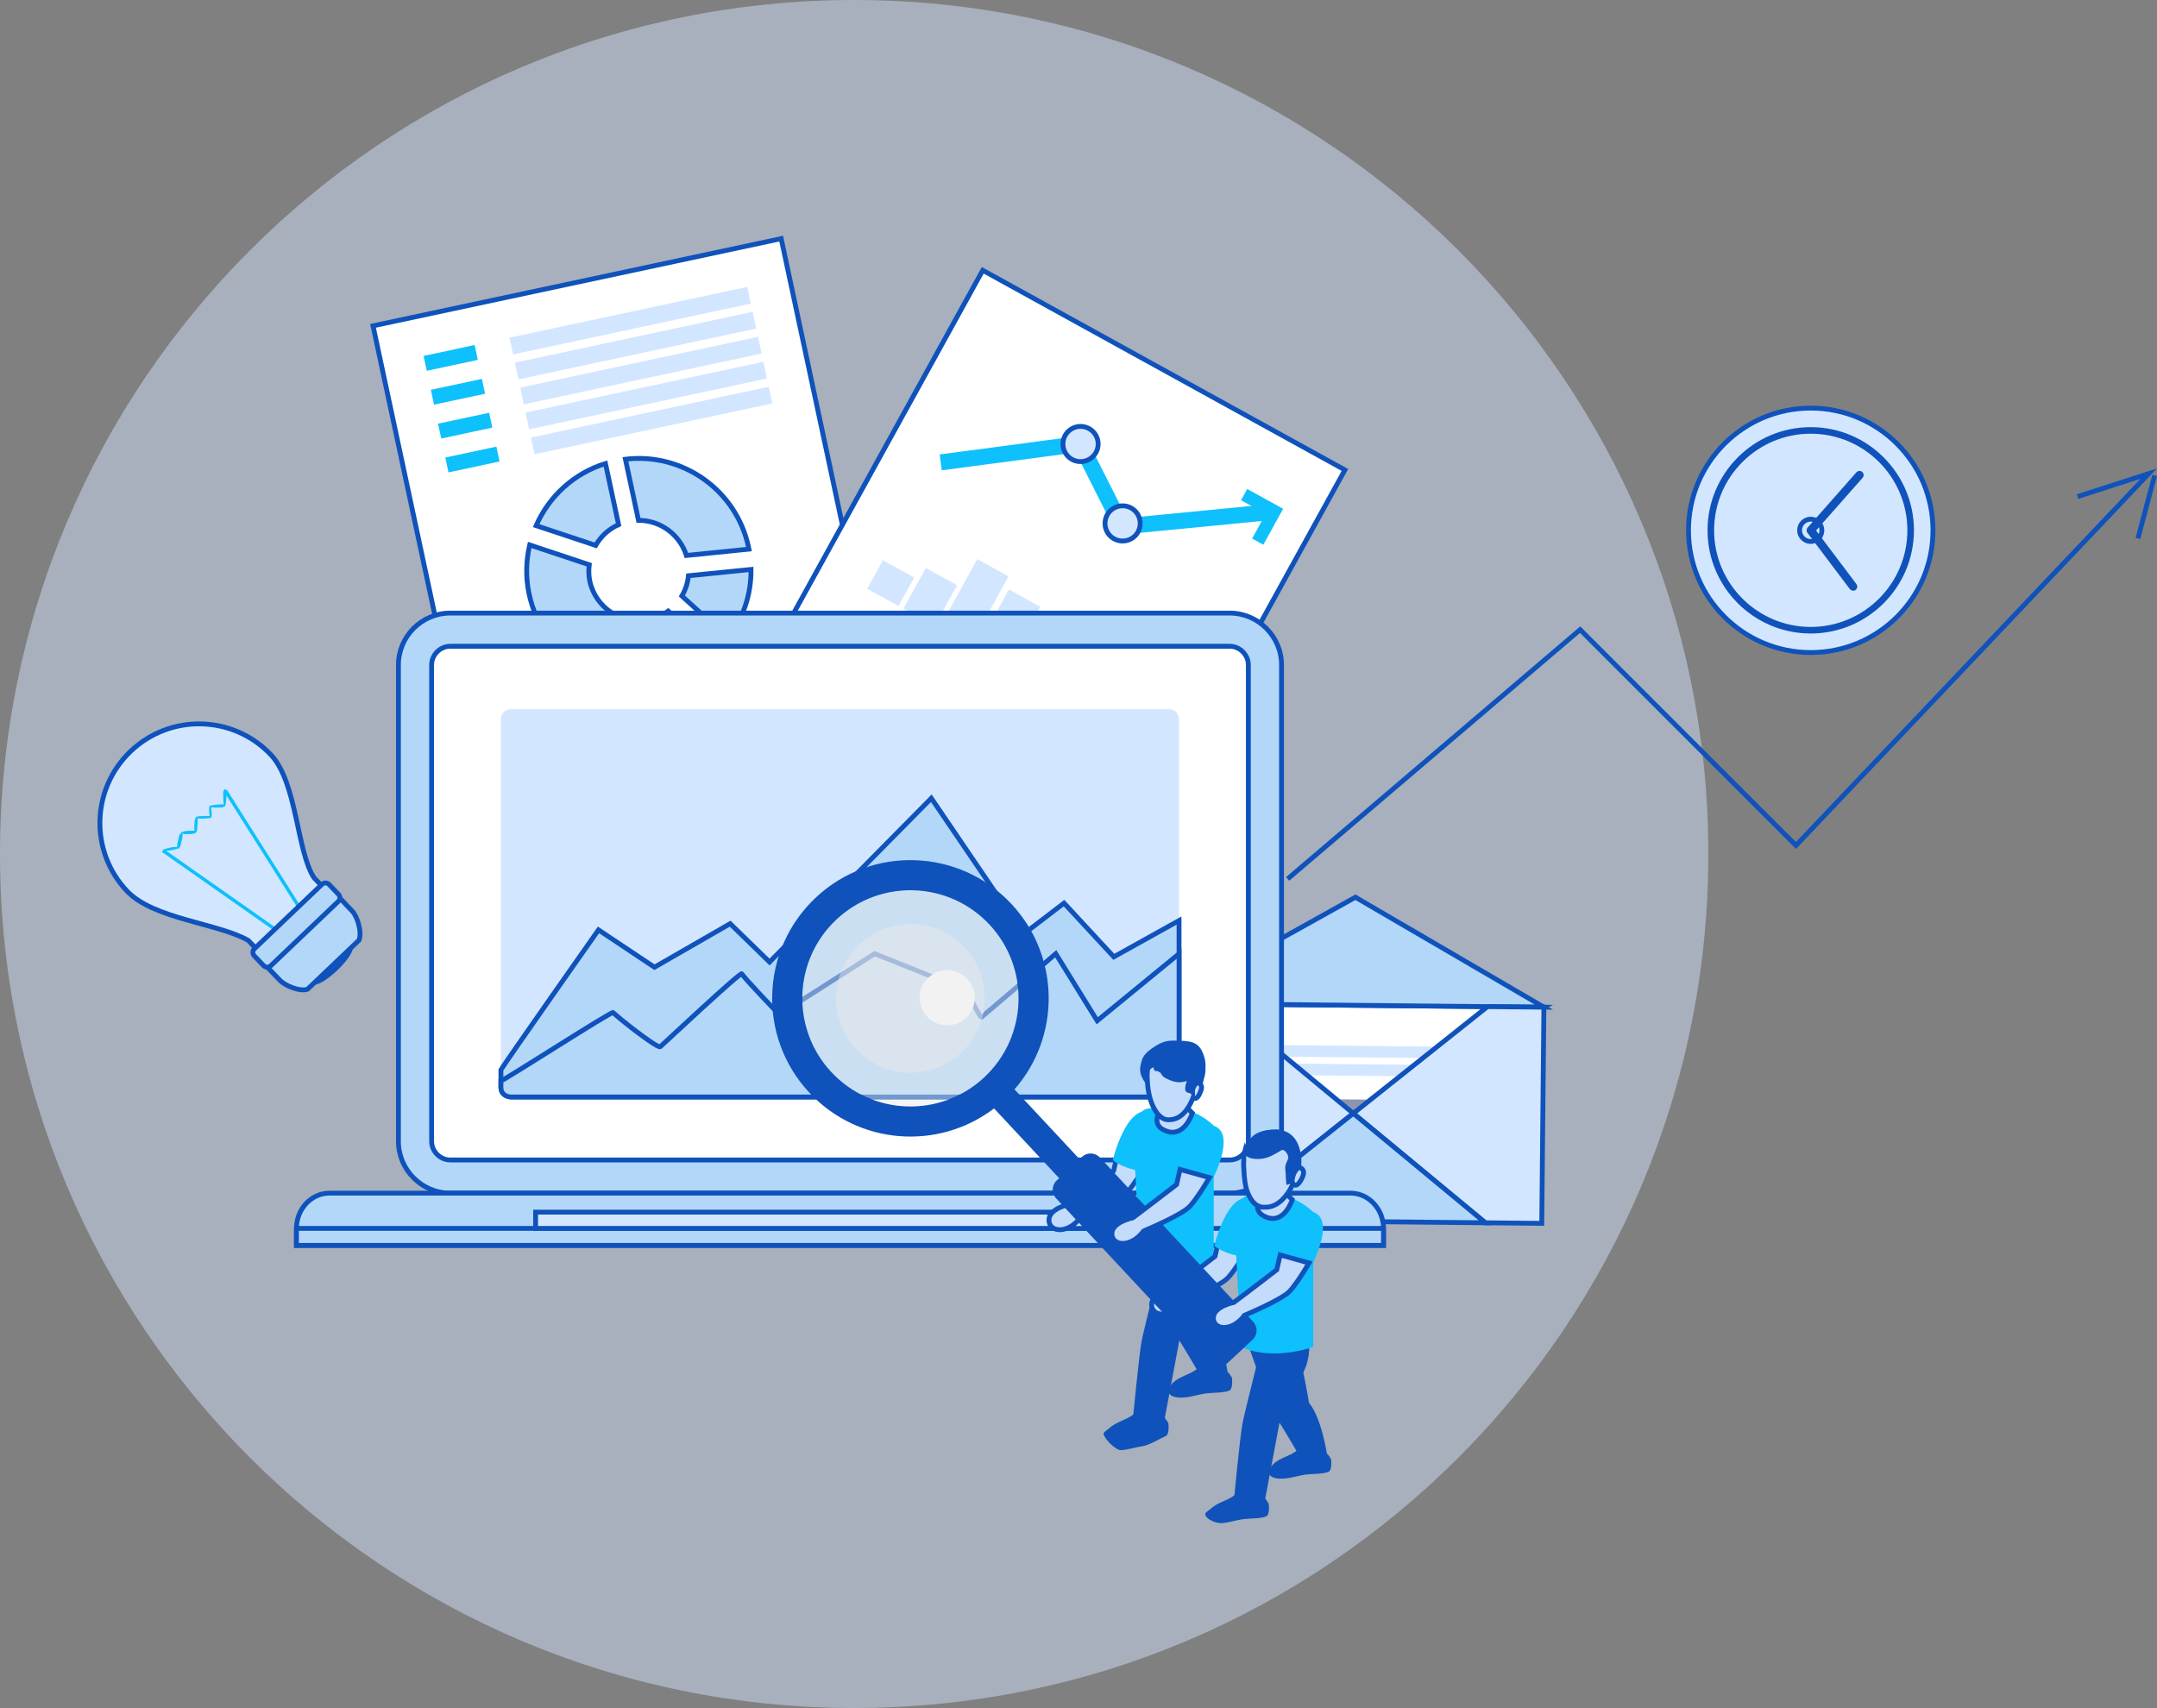 <?xml version="1.0" encoding="utf-8"?>
<!-- Generator: Adobe Illustrator 16.0.0, SVG Export Plug-In . SVG Version: 6.00 Build 0)  -->
<!DOCTYPE svg PUBLIC "-//W3C//DTD SVG 1.1//EN" "http://www.w3.org/Graphics/SVG/1.1/DTD/svg11.dtd">
<svg version="1.1" id="Слой_1" xmlns="http://www.w3.org/2000/svg" xmlns:xlink="http://www.w3.org/1999/xlink" x="0px" y="0px"
	 width="891.151px" height="705.797px" viewBox="0 0 891.151 705.797" enable-background="new 0 0 891.151 705.797"
	 xml:space="preserve">
<rect x="0" y="0" width="891.151" height="705.797" fill="#808080" stroke="none"/>
<g>
	<g>
		<g opacity="0.47">
			<g>
				<defs>
					<rect id="SVGID_1_" width="705.797" height="705.797"/>
				</defs>
				<clipPath id="SVGID_2_">
					<use xlink:href="#SVGID_1_"  overflow="visible"/>
				</clipPath>
				<path clip-path="url(#SVGID_2_)" fill="#D2E6FF" d="M705.797,352.898c0,194.9-157.998,352.898-352.898,352.898
					C157.998,705.797,0,547.799,0,352.898C0,157.999,157.998,0,352.899,0C547.799,0,705.797,157.999,705.797,352.898"/>
			</g>
		</g>
	</g>
	
		<rect x="177.734" y="113.939" transform="matrix(-0.978 0.209 -0.209 -0.978 571.339 411.383)" fill-rule="evenodd" clip-rule="evenodd" fill="#FFFFFF" width="172.42" height="243.853"/>
	
		<rect x="177.734" y="113.939" transform="matrix(-0.978 0.209 -0.209 -0.978 571.339 411.383)" fill="none" stroke="#0F52BB" stroke-width="2" stroke-miterlimit="10" width="172.42" height="243.853"/>
	<g>
		<path fill="#B2D7F9" d="M284.431,237.915c-0.306,2.995-1.226,5.826-2.731,8.353l19.15,17.423
			c6.075-8.017,9.549-17.937,9.431-28.384L284.431,237.915z"/>
		<path fill="none" stroke="#0F52BB" stroke-width="2" stroke-miterlimit="10" d="M284.431,237.915
			c-0.306,2.995-1.226,5.826-2.731,8.353l19.15,17.423c6.075-8.017,9.549-17.937,9.431-28.384L284.431,237.915z"/>
		<path fill="#B2D7F9" d="M263.795,215.034c8.972-0.05,17.032,5.8,19.789,14.5l25.809-2.619c-0.061-0.284-0.083-0.567-0.146-0.86
			c-5.062-23.631-27.319-39.146-50.864-36.288L263.795,215.034z"/>
		<path fill="none" stroke="#0F52BB" stroke-width="2" stroke-miterlimit="10" d="M263.795,215.034
			c8.972-0.05,17.032,5.8,19.789,14.5l25.809-2.619c-0.061-0.284-0.083-0.567-0.146-0.86c-5.062-23.631-27.319-39.146-50.864-36.288
			L263.795,215.034z"/>
		<path fill="#B2D7F9" d="M246.093,225.373c2.141-3.711,5.373-6.767,9.47-8.576l-5.412-25.266
			c-13.203,4.093-23.382,13.693-28.648,25.666L246.093,225.373z"/>
		<path fill="none" stroke="#0F52BB" stroke-width="2" stroke-miterlimit="10" d="M246.093,225.373
			c2.141-3.711,5.373-6.767,9.47-8.576l-5.412-25.266c-13.203,4.093-23.382,13.693-28.648,25.666L246.093,225.373z"/>
		<path fill="#B2D7F9" d="M276.064,252.514c-2.267,1.657-4.887,2.889-7.803,3.513c-11.185,2.396-22.199-4.74-24.595-15.924
			c-0.489-2.286-0.488-4.538-0.23-6.73l-24.593-8.189c-1.514,6.47-1.733,13.354-0.248,20.289
			c5.363,25.035,29.994,40.97,55.032,35.607c8.357-1.79,15.677-5.747,21.547-11.153L276.064,252.514z"/>
		<path fill="none" stroke="#0F52BB" stroke-width="2" stroke-miterlimit="10" d="M276.064,252.514
			c-2.267,1.657-4.887,2.889-7.803,3.513c-11.185,2.396-22.199-4.74-24.595-15.924c-0.489-2.286-0.488-4.538-0.23-6.73
			l-24.593-8.189c-1.514,6.47-1.733,13.354-0.248,20.289c5.363,25.035,29.994,40.97,55.032,35.607
			c8.357-1.79,15.677-5.747,21.547-11.153L276.064,252.514z"/>
		
			<rect x="175.453" y="144.648" transform="matrix(0.978 -0.209 0.209 0.978 -26.822 42.284)" fill="#0EC0FB" width="21.577" height="6.278"/>
		
			<rect x="178.45" y="158.64" transform="matrix(0.978 -0.209 0.209 0.978 -29.686 43.222)" fill="#0EC0FB" width="21.577" height="6.278"/>
		
			<rect x="181.447" y="172.632" transform="matrix(0.978 -0.209 0.209 0.978 -32.55 44.16)" fill="#0EC0FB" width="21.577" height="6.277"/>
		
			<rect x="184.444" y="186.624" transform="matrix(0.978 -0.209 0.209 0.978 -35.414 45.098)" fill="#0EC0FB" width="21.577" height="6.277"/>
		
			<rect x="210.109" y="129.107" transform="matrix(-0.978 0.209 -0.209 -0.978 542.675 207.807)" fill="#D2E6FF" width="100.45" height="7.065"/>
		
			<rect x="214.531" y="149.751" transform="matrix(-0.978 0.209 -0.209 -0.978 555.745 247.706)" fill="#D2E6FF" width="100.45" height="7.058"/>
		
			<rect x="218.953" y="170.396" transform="matrix(-0.978 0.209 -0.209 -0.978 568.814 287.607)" fill="#D2E6FF" width="100.45" height="7.054"/>
		
			<rect x="216.741" y="160.075" transform="matrix(-0.978 0.209 -0.209 -0.978 562.278 267.656)" fill="#D2E6FF" width="100.45" height="7.053"/>
		
			<rect x="212.32" y="139.433" transform="matrix(-0.978 0.209 -0.209 -0.978 549.21 227.755)" fill="#D2E6FF" width="100.45" height="7.053"/>
		
			<rect x="213.208" y="300.676" transform="matrix(0.978 -0.209 0.209 0.978 -63.271 52.335)" fill="#CCCCCC" width="4.565" height="48.514"/>
		
			<rect x="283.335" y="268.736" transform="matrix(0.209 0.978 -0.978 0.209 555.381 -12.819)" fill="#CCCCCC" width="4.565" height="136.636"/>
		
			<rect x="232.129" y="323.048" transform="matrix(0.978 -0.209 0.209 0.978 -64.636 57.304)" fill="#15B0BF" width="12.232" height="21.574"/>
		
			<rect x="228.74" y="312.622" transform="matrix(0.978 -0.209 0.209 0.978 -61.396 56.241)" fill="#A6DAE9" width="12.233" height="10.785"/>
		
			<rect x="253.455" y="309.032" transform="matrix(0.978 -0.209 0.209 0.978 -62.2 61.556)" fill="#15B0BF" width="12.234" height="30.915"/>
		
			<rect x="249.569" y="303.261" transform="matrix(0.978 -0.209 0.209 0.978 -58.489 60.342)" fill="#A6DAE9" width="12.233" height="6.183"/>
		
			<rect x="277.354" y="319.304" transform="matrix(0.978 -0.209 0.209 0.978 -62.234 66.628)" fill="#15B0BF" width="12.232" height="15.697"/>
		
			<rect x="274.529" y="308.334" transform="matrix(0.978 -0.209 0.209 0.978 -59.533 65.742)" fill="#A6DAE9" width="12.233" height="11.27"/>
		
			<rect x="300.361" y="321.159" transform="matrix(0.978 -0.209 0.209 0.978 -61.41 71.414)" fill="#15B0BF" width="12.232" height="8.989"/>
		
			<rect x="298.478" y="312.37" transform="matrix(0.978 -0.209 0.209 0.978 -59.611 70.825)" fill="#A6DAE9" width="12.232" height="8.989"/>
		
			<rect x="337.286" y="138.045" transform="matrix(-0.876 -0.483 0.483 -0.876 667.751 689.661)" fill-rule="evenodd" clip-rule="evenodd" fill="#FFFFFF" width="170.813" height="241.58"/>
		
			<rect x="337.286" y="138.045" transform="matrix(-0.876 -0.483 0.483 -0.876 667.751 689.661)" fill="none" stroke="#0F52BB" stroke-width="2" stroke-miterlimit="10" width="170.813" height="241.58"/>
		<polygon fill-rule="evenodd" clip-rule="evenodd" fill="#D2E6FF" points="364.774,231.534 377.69,238.66 371.192,250.402 
			358.274,243.274 		"/>
		<polygon fill-rule="evenodd" clip-rule="evenodd" fill="#D2E6FF" points="382.492,234.701 395.411,241.827 386.127,258.641 
			373.21,251.514 		"/>
		
			<rect x="395.114" y="232.682" transform="matrix(-0.876 -0.483 0.483 -0.876 634.637 661.466)" fill-rule="evenodd" clip-rule="evenodd" fill="#D2E6FF" width="14.753" height="32.667"/>
		
			<rect x="408.959" y="245.172" transform="matrix(-0.875 -0.483 0.483 -0.875 655.588 687.372)" fill-rule="evenodd" clip-rule="evenodd" fill="#D2E6FF" width="14.752" height="28.135"/>
		
			<rect x="420.5" y="266.592" transform="matrix(-0.876 -0.483 0.483 -0.876 670.32 719.923)" fill-rule="evenodd" clip-rule="evenodd" fill="#9ACAE6" width="14.753" height="14.083"/>
		
			<rect x="436.351" y="269.618" transform="matrix(-0.876 -0.483 0.483 -0.876 697.303 738.236)" fill-rule="evenodd" clip-rule="evenodd" fill="#73ACCD" width="14.752" height="19.393"/>
		
			<rect x="453.399" y="269.654" transform="matrix(-0.875 -0.483 0.483 -0.875 727.119 754.759)" fill-rule="evenodd" clip-rule="evenodd" fill="#87BBDA" width="14.751" height="28.14"/>
		<polygon fill-rule="evenodd" clip-rule="evenodd" fill="#9ACAE6" points="485.015,259.797 497.933,266.923 475.37,307.849 
			462.454,300.721 		"/>
		
			<rect x="338.57" y="273.068" transform="matrix(-0.876 -0.483 0.483 -0.876 562.095 695.163)" fill-rule="evenodd" clip-rule="evenodd" fill="#CCCCCC" width="64.002" height="4.253"/>
		
			<rect x="334.973" y="279.584" transform="matrix(-0.876 -0.483 0.483 -0.876 552.202 705.647)" fill-rule="evenodd" clip-rule="evenodd" fill="#CCCCCC" width="64.005" height="4.252"/>
		
			<rect x="331.38" y="286.1" transform="matrix(-0.876 -0.483 0.483 -0.876 542.305 716.135)" fill-rule="evenodd" clip-rule="evenodd" fill="#CCCCCC" width="64.002" height="4.252"/>
		
			<rect x="327.785" y="292.616" transform="matrix(-0.876 -0.483 0.483 -0.876 532.419 726.617)" fill-rule="evenodd" clip-rule="evenodd" fill="#CCCCCC" width="64.003" height="4.252"/>
		
			<rect x="324.188" y="299.132" transform="matrix(-0.876 -0.483 0.483 -0.876 522.525 737.102)" fill-rule="evenodd" clip-rule="evenodd" fill="#CCCCCC" width="64.003" height="4.253"/>
		
			<rect x="320.593" y="305.647" transform="matrix(-0.876 -0.483 0.483 -0.876 512.633 747.587)" fill-rule="evenodd" clip-rule="evenodd" fill="#CCCCCC" width="64.004" height="4.253"/>
		<polygon fill-rule="evenodd" clip-rule="evenodd" fill="#CCCCCC" points="322.006,296.968 378.048,327.888 375.99,331.613 
			319.954,300.691 		"/>
		
			<rect x="315.394" y="310.95" transform="matrix(-0.876 -0.483 0.483 -0.876 470.31 747.292)" fill-rule="evenodd" clip-rule="evenodd" fill="#CCCCCC" width="32.002" height="4.253"/>
		
			<rect x="404.637" y="309.521" transform="matrix(-0.876 -0.483 0.483 -0.876 668.404 795.446)" fill-rule="evenodd" clip-rule="evenodd" fill="#CCCCCC" width="64.003" height="4.253"/>
		
			<rect x="401.04" y="316.036" transform="matrix(-0.876 -0.483 0.483 -0.876 658.504 805.934)" fill-rule="evenodd" clip-rule="evenodd" fill="#CCCCCC" width="64.005" height="4.253"/>
		
			<rect x="397.447" y="322.552" transform="matrix(-0.876 -0.483 0.483 -0.876 648.623 816.415)" fill-rule="evenodd" clip-rule="evenodd" fill="#CCCCCC" width="64.003" height="4.254"/>
		
			<rect x="393.852" y="329.069" transform="matrix(-0.876 -0.483 0.483 -0.876 638.721 826.905)" fill-rule="evenodd" clip-rule="evenodd" fill="#CCCCCC" width="64.004" height="4.251"/>
		
			<rect x="390.258" y="335.585" transform="matrix(-0.876 -0.483 0.483 -0.876 628.824 837.391)" fill-rule="evenodd" clip-rule="evenodd" fill="#CCCCCC" width="64.002" height="4.251"/>
		
			<rect x="386.661" y="342.101" transform="matrix(-0.876 -0.483 0.483 -0.876 618.937 847.874)" fill-rule="evenodd" clip-rule="evenodd" fill="#CCCCCC" width="64.004" height="4.252"/>
		
			<rect x="383.065" y="348.615" transform="matrix(-0.876 -0.483 0.483 -0.876 609.059 858.351)" fill-rule="evenodd" clip-rule="evenodd" fill="#CCCCCC" width="64.004" height="4.254"/>
		
			<rect x="380.65" y="350.555" transform="matrix(-0.876 -0.483 0.483 -0.876 585.815 856.245)" fill-rule="evenodd" clip-rule="evenodd" fill="#CCCCCC" width="45.051" height="4.252"/>
		<polygon fill="#0EC0FB" points="389.09,194.347 388.219,187.793 448.217,179.836 465.499,214.07 526.486,208.148 527.124,214.725 
			461.637,221.084 444.433,187.006 		"/>
		<polygon fill="#0EC0FB" points="521.941,225.087 517.309,222.534 522.937,212.322 512.724,206.695 515.275,202.064 
			530.12,210.244 		"/>
		<path fill="#D2E6FF" d="M470.166,219.797c1.938-3.517,0.656-7.94-2.858-9.876c-3.516-1.937-7.938-0.658-9.876,2.859
			c-1.938,3.515-0.656,7.938,2.858,9.875C463.806,224.592,468.229,223.312,470.166,219.797"/>
		<circle fill="none" stroke="#0F52BB" stroke-width="2" stroke-miterlimit="10" cx="463.799" cy="216.288" r="7.27"/>
		<path fill="#D2E6FF" d="M452.787,186.982c1.937-3.516,0.658-7.937-2.859-9.876c-3.516-1.937-7.937-0.657-9.875,2.86
			c-1.937,3.516-0.658,7.938,2.858,9.875C446.428,191.779,450.849,190.499,452.787,186.982"/>
		<circle fill="none" stroke="#0F52BB" stroke-width="2" stroke-miterlimit="10" cx="446.42" cy="183.474" r="7.269"/>
		<path fill="#D6D6D6" d="M504.848,300.328l-78.042-42.261c-0.531-0.288-0.731-0.958-0.443-1.49l0.722-1.332
			c0.288-0.532,0.958-0.731,1.49-0.443l78.041,42.261c0.532,0.288,0.731,0.958,0.443,1.49l-0.721,1.332
			C506.05,300.417,505.38,300.616,504.848,300.328"/>
		<path fill="#D6D6D6" d="M501.665,306.206l-78.042-42.261c-0.531-0.288-0.731-0.958-0.443-1.49l0.722-1.332
			c0.288-0.532,0.958-0.731,1.49-0.443l78.041,42.261c0.532,0.288,0.731,0.958,0.443,1.49l-0.722,1.332
			C502.867,306.294,502.197,306.494,501.665,306.206"/>
		<path fill="#D6D6D6" d="M447.003,296.453l-32.033-17.347c-0.343-0.185-0.472-0.618-0.286-0.961l1.093-2.018
			c0.185-0.343,0.618-0.472,0.961-0.286l32.033,17.347c0.344,0.185,0.473,0.618,0.286,0.961l-1.093,2.018
			C447.777,296.51,447.346,296.639,447.003,296.453"/>
		<path fill="#D6D6D6" d="M488.403,330.696l-78.042-42.261c-0.531-0.288-0.731-0.958-0.443-1.49l0.722-1.332
			c0.288-0.532,0.958-0.731,1.49-0.443l78.041,42.261c0.532,0.287,0.731,0.958,0.443,1.49l-0.722,1.332
			C489.605,330.784,488.935,330.983,488.403,330.696"/>
		<path fill="#D6D6D6" d="M485.22,336.573l-78.042-42.261c-0.531-0.288-0.731-0.958-0.443-1.49l0.722-1.332
			c0.288-0.532,0.958-0.731,1.49-0.443l78.041,42.261c0.532,0.287,0.73,0.958,0.442,1.49l-0.721,1.332
			C486.422,336.662,485.752,336.861,485.22,336.573"/>
		<path fill="#D6D6D6" d="M482.037,342.451l-78.042-42.261c-0.531-0.288-0.731-0.958-0.443-1.49l0.722-1.332
			c0.288-0.532,0.958-0.731,1.49-0.443l78.042,42.261c0.531,0.288,0.73,0.958,0.442,1.49l-0.721,1.332
			C483.239,342.54,482.569,342.739,482.037,342.451"/>
		<polygon fill="#FFFFFF" points="481.229,414.645 559.099,460.083 637.853,416.194 		"/>
		<polygon fill="none" stroke="#0F52BB" stroke-width="2" stroke-miterlimit="10" points="481.229,414.645 559.099,460.083 
			637.853,416.194 		"/>
		<polygon fill="#B2D7F9" points="481.229,414.645 559.982,370.756 637.853,416.194 		"/>
		<polygon fill="none" stroke="#0F52BB" stroke-width="2" stroke-miterlimit="10" points="481.229,414.645 559.982,370.756 
			637.853,416.194 		"/>
		<path fill="#D2E6FF" d="M614.772,437.458l-120.202-1.189c-1.207-0.012-2.187-1.01-2.175-2.218l0.003-0.358
			c0.013-1.208,1.012-2.187,2.22-2.175l120.202,1.188c1.207,0.012,2.187,1.011,2.175,2.219l-0.003,0.357
			C616.979,436.49,615.98,437.47,614.772,437.458"/>
		<path fill="#D2E6FF" d="M614.697,445.061l-120.202-1.189c-1.208-0.012-2.187-1.01-2.175-2.218l0.003-0.358
			c0.013-1.209,1.012-2.187,2.22-2.175l120.201,1.188c1.208,0.012,2.188,1.011,2.176,2.219l-0.003,0.358
			C616.904,444.094,615.905,445.072,614.697,445.061"/>
		<path fill="#8D95B1" d="M614.554,459.632l-120.202-1.188c-1.208-0.013-2.188-1.011-2.175-2.219l0.003-0.357
			c0.012-1.208,1.011-2.188,2.219-2.175l120.202,1.188c1.208,0.013,2.187,1.011,2.175,2.219l-0.003,0.358
			C616.761,458.665,615.762,459.645,614.554,459.632"/>
		<polygon fill="#D2E6FF" points="504.522,414.875 481.229,414.646 480.786,459.309 480.346,503.972 503.64,504.201 
			559.099,460.082 		"/>
		<polygon fill="none" stroke="#0F52BB" stroke-width="2" stroke-miterlimit="10" points="504.522,414.875 481.229,414.646 
			480.786,459.309 480.346,503.972 503.64,504.201 559.099,460.082 		"/>
		<polygon fill="#D2E6FF" points="614.559,415.964 637.854,416.193 637.411,460.857 636.969,505.521 613.676,505.289 
			559.099,460.082 		"/>
		<polygon fill="none" stroke="#0F52BB" stroke-width="2" stroke-miterlimit="10" points="614.559,415.964 637.854,416.193 
			637.411,460.857 636.969,505.521 613.676,505.289 559.099,460.082 		"/>
		<polygon fill="#B2D7F9" points="503.64,504.202 613.675,505.29 559.1,460.083 		"/>
		<polygon fill="none" stroke="#0F52BB" stroke-width="2" stroke-miterlimit="10" points="503.64,504.202 613.675,505.29 
			559.1,460.083 		"/>
		<path fill="#D2E6FF" d="M53.98,310.444c-16.374,15.61-17.006,41.511-1.413,57.868c10.939,11.475,37.857,13.267,50.026,20.317
			l12.853,13.483l27.162-25.895l-12.853-13.481c-7.172-10.795-6.975-39.457-17.914-50.931
			C96.247,295.448,70.354,294.834,53.98,310.444"/>
		<path fill="none" stroke="#0F52BB" stroke-width="2" stroke-miterlimit="10" d="M53.98,310.444
			c-16.374,15.61-17.006,41.511-1.413,57.868c10.939,11.475,37.857,13.267,50.026,20.317l12.853,13.483l27.162-25.895
			l-12.853-13.481c-7.172-10.795-6.975-39.457-17.914-50.931C96.247,295.448,70.354,294.834,53.98,310.444z"/>
		<path fill="#0EC0FB" d="M93.472,326.563c-0.071-0.14-0.156-0.27-0.276-0.373c-0.137-0.116-0.282-0.116-0.424-0.01
			c-0.812,0.607-0.545,2.195-0.546,3.091c-0.001,1.081,0.062,2.153,0.174,3.225c-0.744-0.282-1.7-0.077-2.454-0.024
			c-1.016,0.071-2.047,0.155-3.021,0.464c-0.118-0.1-0.312-0.098-0.359,0.093c-0.176,0.714-0.207,1.342-0.162,2.077
			c0.043,0.697,0.035,1.471,0.208,2.159c-0.719-0.128-1.441-0.102-2.189-0.075c-1.062,0.04-2.154,0.022-3.193,0.274
			c-0.14,0.034-0.227,0.155-0.256,0.285c-0.043,0.027-0.085,0.058-0.113,0.102c-0.482,0.75-0.471,1.749-0.519,2.616l-0.078,1.405
			c-0.015,0.275,0.096,1.052,0.034,1.485c-0.693-0.177-1.386-0.109-2.149-0.068c-1.015,0.055-2.173,0.116-3.071,0.621
			c-0.106,0.059-0.143,0.154-0.137,0.248c-0.072,0.008-0.142,0.03-0.197,0.076c-0.753,0.632-0.857,1.63-1.059,2.542
			c-0.227,1.027-0.542,2.115-0.497,3.179c-1.867-0.067-3.626,0.43-5.42,0.991l-0.1-0.07l-0.805,1.143l47.39,33.246l0.798-1.136
			L68.602,351.53c1.68-0.072,3.314-0.263,4.88-0.902c0.198,0.106,0.449,0.083,0.604-0.171c0.597-0.981,0.778-2.164,1.034-3.269
			c0.209-0.901,0.521-1.826,0.197-2.715c0.884,0.303,1.879,0.235,2.799,0.202c0.973-0.036,1.926-0.036,2.76-0.576
			c0.021-0.014,0.035-0.037,0.053-0.056c0.633-0.454,0.537-1.809,0.594-2.494c0.089-1.047,0.358-2.307,0.043-3.349
			c0.937,0.122,1.888,0.076,2.832,0.057c0.999-0.02,1.94-0.037,2.88-0.4c0.138-0.053,0.145-0.198,0.088-0.311
			c0.006-0.016,0.015-0.028,0.018-0.046c0.139-0.684,0.056-1.424,0.02-2.118c-0.032-0.633-0.079-1.197-0.225-1.776
			c0.902,0.149,1.824,0.139,2.737,0.105c0.886-0.034,2.084,0.105,2.821-0.485c0.158,0.012,0.324-0.064,0.356-0.234
			c0.228-1.223,0.374-2.449,0.453-3.69c0.01-0.163,0.031-0.351,0.053-0.548l29.917,47.305l1.18-0.75L93.75,326.385L93.472,326.563z"
			/>
		<path fill="#B2D7F9" d="M144.545,390.969c0.981,1.028-1.655,5.132-5.886,9.166c-4.231,4.033-8.456,6.47-9.436,5.44
			c-0.981-1.027,1.654-5.132,5.885-9.166C139.34,392.376,143.565,389.939,144.545,390.969"/>
		
			<ellipse transform="matrix(0.724 -0.69 0.69 0.724 -237.004 204.454)" fill="none" stroke="#0F52BB" stroke-width="2" stroke-miterlimit="10" cx="136.885" cy="398.272" rx="10.584" ry="2.573"/>
		<path fill="#B2D7F9" d="M129.697,370.604l-19.247,18.348c-2.955,2.817-3.54,6.988-1.319,9.318l6.507,6.826
			c1.922,2.015,7.898,4.782,11.4,3.693l21.293-20.299c1.336-3.523-0.836-9.917-2.757-11.933l-6.507-6.826
			C136.846,367.401,132.654,367.784,129.697,370.604"/>
		<path fill="none" stroke="#0F52BB" stroke-width="2" stroke-miterlimit="10" d="M129.697,370.604l-19.247,18.348
			c-2.955,2.817-3.54,6.988-1.319,9.318l6.507,6.826c1.922,2.015,7.898,4.782,11.4,3.693l21.293-20.299
			c1.336-3.523-0.836-9.917-2.757-11.933l-6.507-6.826C136.846,367.401,132.654,367.784,129.697,370.604z"/>
		<path fill="#B2D7F9" d="M139.751,372.505l-27.887,26.586c-0.834,0.794-2.166,0.762-2.961-0.071l-3.845-4.033
			c-0.794-0.834-0.763-2.166,0.071-2.961l27.887-26.585c0.834-0.795,2.166-0.763,2.961,0.07l3.845,4.034
			C140.616,370.378,140.585,371.71,139.751,372.505"/>
		<path fill="none" stroke="#0F52BB" stroke-width="2" stroke-miterlimit="10" d="M139.751,372.505l-27.887,26.586
			c-0.834,0.794-2.166,0.762-2.961-0.071l-3.845-4.033c-0.794-0.834-0.763-2.166,0.071-2.961l27.887-26.585
			c0.834-0.795,2.166-0.763,2.961,0.07l3.845,4.034C140.616,370.378,140.585,371.71,139.751,372.505z"/>
		<path fill="#2A2E3E" d="M172.729,391.104L172.729,391.104c0.784,0.658,1.964,0.556,2.621-0.229l4.917-5.86
			c0.658-0.784,0.555-1.963-0.229-2.621c-0.784-0.657-1.964-0.555-2.622,0.229l-4.916,5.86
			C171.842,389.268,171.945,390.447,172.729,391.104"/>
		<path fill="#2A2E3E" d="M184.778,405.465L184.778,405.465c0.512,0.886,1.655,1.193,2.542,0.682l6.624-3.825
			c0.886-0.512,1.193-1.655,0.681-2.541c-0.512-0.888-1.655-1.193-2.542-0.682l-6.624,3.824
			C184.573,403.435,184.267,404.579,184.778,405.465"/>
		<path fill="#2A2E3E" d="M191.19,423.08L191.19,423.08c0.178,1.008,1.148,1.688,2.155,1.509l7.533-1.328
			c1.008-0.178,1.687-1.147,1.51-2.154c-0.178-1.008-1.148-1.688-2.156-1.511l-7.533,1.329
			C191.691,421.103,191.012,422.072,191.19,423.08"/>
		<path fill="#2A2E3E" d="M191.19,441.826L191.19,441.826c-0.178,1.008,0.501,1.978,1.509,2.155l7.533,1.328
			c1.008,0.179,1.978-0.502,2.156-1.509c0.177-1.008-0.502-1.978-1.51-2.156l-7.533-1.328
			C192.338,440.139,191.368,440.818,191.19,441.826"/>
		<path fill="#2A2E3E" d="M184.778,459.441L184.778,459.441c-0.512,0.886-0.205,2.029,0.681,2.542l6.624,3.824
			c0.887,0.512,2.03,0.204,2.542-0.682c0.512-0.886,0.205-2.03-0.681-2.542l-6.624-3.824
			C186.434,458.248,185.291,458.556,184.778,459.441"/>
		<path fill="#2A2E3E" d="M172.729,473.801L172.729,473.801c-0.784,0.658-0.887,1.838-0.229,2.621l4.916,5.86
			c0.658,0.784,1.838,0.887,2.622,0.229c0.784-0.657,0.887-1.837,0.229-2.62l-4.917-5.86
			C174.693,473.246,173.513,473.144,172.729,473.801"/>
		
			<rect x="313.368" y="351.644" transform="matrix(0.152 -0.988 0.988 0.152 -91.555 619.595)" fill="#F2F2F2" width="4.23" height="23.071"/>
		
			<rect x="311.868" y="348.954" transform="matrix(0.152 -0.988 0.988 0.152 -87.506 611.057)" fill="#F2F2F2" width="1.3" height="15.189"/>
		
			<rect x="313.356" y="339.305" transform="matrix(0.152 -0.988 0.988 0.152 -76.68 604.396)" fill="#F2F2F2" width="1.301" height="15.19"/>
		
			<rect x="314.845" y="329.658" transform="matrix(0.152 -0.988 0.988 0.152 -65.787 597.831)" fill="#F2F2F2" width="1.301" height="15.19"/>
		
			<rect x="316.334" y="320.01" transform="matrix(0.153 -0.988 0.988 0.153 -55.183 590.844)" fill="#F2F2F2" width="1.301" height="15.189"/>
		
			<rect x="317.823" y="310.362" transform="matrix(0.152 -0.988 0.988 0.152 -44.304 584.255)" fill="#F2F2F2" width="1.301" height="15.189"/>
		
			<rect x="319.311" y="300.715" transform="matrix(0.153 -0.988 0.988 0.153 -33.691 577.307)" fill="#F2F2F2" width="1.301" height="15.189"/>
		
			<rect x="320.799" y="291.067" transform="matrix(0.153 -0.988 0.988 0.153 -22.796 570.734)" fill="#F2F2F2" width="1.301" height="15.189"/>
		
			<rect x="322.289" y="281.419" transform="matrix(0.152 -0.988 0.988 0.152 -11.811 564.26)" fill="#F2F2F2" width="1.301" height="15.19"/>
		
			<rect x="323.777" y="271.771" transform="matrix(0.152 -0.988 0.988 0.152 -1.101 557.449)" fill="#F2F2F2" width="1.301" height="15.189"/>
		
			<rect x="325.266" y="262.124" transform="matrix(0.152 -0.988 0.988 0.152 9.68 550.724)" fill="#F2F2F2" width="1.301" height="15.189"/>
		
			<rect x="326.754" y="252.475" transform="matrix(0.152 -0.988 0.988 0.152 20.599 544.149)" fill="#F2F2F2" width="1.301" height="15.19"/>
		<path fill="#FFFFFF" d="M186.027,486.186c-8.031,0-14.565-6.534-14.565-14.565V274.758c0-8.031,6.534-14.565,14.565-14.565
			h322.007c8.03,0,14.564,6.534,14.564,14.565V471.62c0,8.031-6.534,14.565-14.564,14.565H186.027z"/>
		<path fill="none" stroke="#0F52BB" stroke-width="2" stroke-miterlimit="10" d="M186.027,486.186
			c-8.031,0-14.565-6.534-14.565-14.565V274.758c0-8.031,6.534-14.565,14.565-14.565h322.007c8.03,0,14.564,6.534,14.564,14.565
			V471.62c0,8.031-6.534,14.565-14.564,14.565H186.027z"/>
		<path fill="#B2D7F9" d="M508.034,267.047c4.181,0,7.711,3.531,7.711,7.711v196.863c0,4.179-3.53,7.711-7.711,7.711H186.026
			c-4.179,0-7.71-3.532-7.71-7.711V274.758c0-4.18,3.531-7.711,7.71-7.711H508.034 M508.034,253.339H186.026
			c-11.78,0-21.419,9.639-21.419,21.419v196.863c0,11.78,9.639,21.419,21.419,21.419h322.008c11.78,0,21.419-9.639,21.419-21.419
			V274.758C529.453,262.978,519.814,253.339,508.034,253.339"/>
		<path fill="none" stroke="#0F52BB" stroke-width="2" stroke-miterlimit="10" d="M508.034,267.047c4.181,0,7.711,3.531,7.711,7.711
			v196.863c0,4.179-3.53,7.711-7.711,7.711H186.026c-4.179,0-7.71-3.532-7.71-7.711V274.758c0-4.18,3.531-7.711,7.71-7.711H508.034
			 M508.034,253.339H186.026c-11.78,0-21.419,9.639-21.419,21.419v196.863c0,11.78,9.639,21.419,21.419,21.419h322.008
			c11.78,0,21.419-9.639,21.419-21.419V274.758C529.453,262.978,519.814,253.339,508.034,253.339z"/>
		<path fill="#D2E6FF" d="M483.059,453.297H211.003c-2.229,0-4.053-1.824-4.053-4.053V297.136c0-2.23,1.824-4.053,4.053-4.053
			h272.056c2.229,0,4.053,1.823,4.053,4.053v152.108C487.111,451.473,485.287,453.297,483.059,453.297"/>
		<path fill="#B2D7F9" d="M206.95,442.087c1.752-2.999,40.306-57.831,40.306-57.831l23.133,15.421l31.272-17.992l16.278,15.85
			l66.828-67.684l38.125,56.118l16.707-12.779l20.563,22.204l26.949-14.994v68.844c0,0-0.435,4.054-4.053,4.054H211.003
			c0,0-4.053-0.323-4.053-4.054V442.087z"/>
		<path fill="none" stroke="#0F52BB" stroke-width="2" stroke-miterlimit="10" d="M206.95,442.087
			c1.752-2.999,40.306-57.831,40.306-57.831l23.133,15.421l31.272-17.992l16.278,15.85l66.828-67.684l38.125,56.118l16.707-12.779
			l20.563,22.204l26.949-14.994v68.844c0,0-0.435,4.054-4.053,4.054H211.003c0,0-4.053-0.323-4.053-4.054V442.087z"/>
		<path fill="#B2D7F9" d="M206.95,446.656c1.895-0.571,46.161-29.13,46.447-28.273c0.285,0.857,18.277,15.117,19.42,14.127
			c1.142-0.99,33.413-31.262,33.699-30.12c0.285,1.143,15.422,16.851,15.422,16.851l39.41-25.132c0,0,37.984,14.851,38.555,16.277
			c0.571,1.429,5.14,9.996,5.426,9.996c0.285,0,30.843-26.273,30.843-26.273l17.135,27.701l33.805-27.701v55.136
			c0,0-0.577,4.053-4.053,4.053H211.003c0,0-4.053-0.037-4.053-4.053V446.656z"/>
		<path fill="none" stroke="#0F52BB" stroke-width="2" stroke-miterlimit="10" d="M206.95,446.656
			c1.895-0.571,46.161-29.13,46.447-28.273c0.285,0.857,18.277,15.117,19.42,14.127c1.142-0.99,33.413-31.262,33.699-30.12
			c0.285,1.143,15.422,16.851,15.422,16.851l39.41-25.132c0,0,37.984,14.851,38.555,16.277c0.571,1.429,5.14,9.996,5.426,9.996
			c0.285,0,30.843-26.273,30.843-26.273l17.135,27.701l33.805-27.701v55.136c0,0-0.577,4.053-4.053,4.053H211.003
			c0,0-4.053-0.037-4.053-4.053V446.656z"/>
		<path fill="#B2D7F9" d="M571.581,514.626v-7.021c0-8.011-6.128-14.564-13.616-14.564H136.098c-7.49,0-13.618,6.554-13.618,14.564
			v7.021H571.581z"/>
		<path fill="none" stroke="#0F52BB" stroke-width="2" stroke-miterlimit="10" d="M571.581,514.626v-7.021
			c0-8.011-6.128-14.564-13.616-14.564H136.098c-7.49,0-13.618,6.554-13.618,14.564v7.021H571.581z"/>
		<rect x="122.479" y="507.604" fill="#B2D7F9" width="449.102" height="7.021"/>
		
			<rect x="122.479" y="507.604" fill="none" stroke="#0F52BB" stroke-width="2" stroke-miterlimit="10" width="449.102" height="7.021"/>
		<rect x="221.289" y="500.888" fill="#D2E6FF" width="251.484" height="6.717"/>
		
			<rect x="221.289" y="500.888" fill="none" stroke="#0F52BB" stroke-width="2" stroke-miterlimit="10" width="251.484" height="6.717"/>
		<path fill="#0F52BB" d="M468.33,584.462c-3.517,2.634-6.942,2.847-10.172,5.835c-0.5,0.463-2.394,1.555-2.218,2.298
			c0.573,2.435,5.331,6.791,7.171,6.663c3.175-0.221,5.953-1.244,9.056-1.679c2.468-0.346,7.242-3.177,9.513-4.192
			c1.16-0.519,1.225-3.389,1.061-5.067c-0.059-0.596-1.384-2.137-1.502-2.419c-1.889,0.604-2.828,1.697-5.285,1.087
			c-0.49-0.369-1.08-0.506-1.785-0.401c-2.338-2.603-3.857-3.666-4.546-3.179C469.174,583.724,468.772,584.131,468.33,584.462"/>
		<path fill="#0F52BB" d="M494.587,565.687c-3.517,2.634-6.942,2.848-10.172,5.835c-0.5,0.463-1.768,2.923-1.592,3.666
			c0.574,2.437,4.479,2.418,6.319,2.291c3.177-0.221,5.953-1.244,9.057-1.679c2.468-0.346,7.467-0.172,9.737-1.188
			c1.16-0.519,1.225-3.389,1.061-5.066c-0.059-0.596-1.384-2.137-1.502-2.419c-1.889,0.604-2.828,1.697-5.285,1.087
			c-0.49-0.37-1.08-0.506-1.785-0.402c-2.338-2.602-3.858-3.666-4.546-3.179C495.431,564.949,495.029,565.355,494.587,565.687"/>
		<path fill="#C3DCFC" d="M461.514,477.583l-1.44,6.242c0,0-13.276,10.232-18.074,13.751c0,0-8.798,1.761-8.638,6.719
			c0.16,4.959,7.838,5.759,13.116-1.279c0,0,15.676-6.537,19.034-10.147c3.359-3.608,8.157-11.904,8.157-11.904L461.514,477.583z"/>
		<path fill="none" stroke="#0F52BB" stroke-width="2" stroke-miterlimit="10" d="M461.514,477.583l-1.44,6.242
			c0,0-13.276,10.232-18.074,13.751c0,0-8.798,1.761-8.638,6.719c0.16,4.959,7.838,5.759,13.116-1.279
			c0,0,15.676-6.537,19.034-10.147c3.359-3.608,8.157-11.904,8.157-11.904L461.514,477.583z"/>
		<path fill="#0EC0FB" d="M473.83,483.82c0,0-3.879,0.28-8.318-1.359c-4.323-1.597-5.758-3.119-5.758-3.119
			s5.598-23.354,15.676-19.834C485.507,463.026,473.83,483.82,473.83,483.82"/>
		<path fill="#0F52BB" d="M474.037,520.938c0,0,8.957,26.659,11.73,30.711c2.772,4.053,10.168,16.783,10.168,16.783
			s9.026,3.905,11.373-0.787c0,0-2.191-15.446-7.625-22.075c0,0-4.532-27.404-7.731-29.323
			C488.753,514.327,474.037,520.938,474.037,520.938"/>
		<path fill="#0F52BB" d="M499.684,519.659c0,0,0.8,6.611-2.187,12.583c-2.985,5.972-10.236,21.541-10.236,21.541l-6.398,34.124
			c0,0-6.825,1.706-12.797-1.707c0,0,2.559-26.872,3.626-32.204c1.066-5.332,7.836-31.991,7.836-31.991L499.684,519.659z"/>
		<path fill="#0EC0FB" d="M472.971,458.449c0,0,15.995-5.117,28.473,6.719v56.837c0,0-16.742,6.185-30.393,0l-2.985-55.664
			C468.065,466.341,469.132,460.796,472.971,458.449"/>
		<path fill="#C3DCFC" d="M487.786,455.147l4.817,4.797c0,0-3.123,10.252-10.744,7.444c-7.62-2.809-1.693-9.596-1.693-9.596v-5.021
			L487.786,455.147z"/>
		<path fill="none" stroke="#0F52BB" stroke-width="2" stroke-miterlimit="10" d="M487.786,455.147l4.817,4.797
			c0,0-3.123,10.252-10.744,7.444c-7.62-2.809-1.693-9.596-1.693-9.596v-5.021L487.786,455.147z"/>
		<path fill="#C3DCFC" d="M495.869,447.97c-0.318-0.366-0.628-0.547-0.902-0.547c-0.095,0-0.189,0.012-0.283,0.037
			c-0.441,0.155-0.879,0.569-1.317,1.27c-0.501,0.845-0.738,1.591-0.714,2.244c-0.061-0.082-0.465-0.166-1.189-0.271
			c-0.558-0.082-0.831-0.285-0.831-0.595c0-0.796,0.215-1.828,0.654-3.109c0.31-0.904,0.51-1.665,0.604-2.271
			c-0.877,0.797-2.22,1.283-4.014,1.462c-0.13,0.012-0.283,0.022-0.438,0.034c-1.687,0.035-3.622-0.569-5.808-1.817
			c-0.296-0.176-0.569-0.426-0.807-0.746c-0.32-0.605-0.583-1.058-0.771-1.343c-0.466-0.689-1.047-1.033-1.759-1.033
			c-0.225,0-0.428,0.107-0.63,0.331c-0.034,0.037-0.019-1.466-0.341-1.133c-0.998-1.13-1.868,0.065-2.188,0.196
			c-0.298,0.131-0.57,0.404-0.809,0.795c-0.071,0.12-0.153,0.297-0.248,0.523c-0.036,0.558-0.071,1.068-0.095,1.529
			c-0.036,0.015-0.061,0.062-0.061,0.146c0,1.568,0.071,3.051,0.204,4.453c0.366,3.967,1.258,7.269,2.669,9.893
			c0.583,1.083,1.2,1.983,1.877,2.696c0.606,0.652,1.26,1.163,1.949,1.52c0.653,0.32,1.354,0.485,2.103,0.485h0.059
			c1.271,0,2.447-0.248,3.537-0.737c0.274-0.114,0.524-0.26,0.775-0.412c1.924-1.164,3.573-3.173,4.951-6.021
			c0.345-0.678,0.651-1.39,0.937-2.139c0.18,0.272,0.439,0.428,0.762,0.464h0.129c0.536,0,1.105-0.604,1.7-1.817
			c0.497-1.032,0.784-1.888,0.842-2.589v-0.203C496.416,448.801,496.238,448.375,495.869,447.97"/>
		<path fill="none" stroke="#0F52BB" stroke-width="2" stroke-miterlimit="10" d="M495.869,447.97
			c-0.318-0.366-0.628-0.547-0.902-0.547c-0.095,0-0.189,0.012-0.283,0.037c-0.441,0.155-0.879,0.569-1.317,1.27
			c-0.501,0.845-0.738,1.591-0.714,2.244c-0.061-0.082-0.465-0.166-1.189-0.271c-0.558-0.082-0.831-0.285-0.831-0.595
			c0-0.796,0.215-1.828,0.654-3.109c0.31-0.904,0.51-1.665,0.604-2.271c-0.877,0.797-2.22,1.283-4.014,1.462
			c-0.13,0.012-0.283,0.022-0.438,0.034c-1.687,0.035-3.622-0.569-5.808-1.817c-0.296-0.176-0.569-0.426-0.807-0.746
			c-0.32-0.605-0.583-1.058-0.771-1.343c-0.466-0.689-1.047-1.033-1.759-1.033c-0.225,0-0.428,0.107-0.63,0.331
			c-0.034,0.037-0.019-1.466-0.341-1.133c-0.998-1.13-1.868,0.065-2.188,0.196c-0.298,0.131-0.57,0.404-0.809,0.795
			c-0.071,0.12-0.153,0.297-0.248,0.523c-0.036,0.558-0.071,1.068-0.095,1.529c-0.036,0.015-0.061,0.062-0.061,0.146
			c0,1.568,0.071,3.051,0.204,4.453c0.366,3.967,1.258,7.269,2.669,9.893c0.583,1.083,1.2,1.983,1.877,2.696
			c0.606,0.652,1.26,1.163,1.949,1.52c0.653,0.32,1.354,0.485,2.103,0.485h0.059c1.271,0,2.447-0.248,3.537-0.737
			c0.274-0.114,0.524-0.26,0.775-0.412c1.924-1.164,3.573-3.173,4.951-6.021c0.345-0.678,0.651-1.39,0.937-2.139
			c0.18,0.272,0.439,0.428,0.762,0.464h0.129c0.536,0,1.105-0.604,1.7-1.817c0.497-1.032,0.784-1.888,0.842-2.589v-0.203
			C496.416,448.801,496.238,448.375,495.869,447.97z"/>
		<path fill="#0F52BB" d="M486.777,430c1.607,0.036,3.221,0.174,4.767,0.442c1.999,0.349,3.837,1.588,4.79,3.396
			c1.103,2.091,1.687,4.109,1.721,6.07c0.035,1.945-0.034,3.372-0.236,4.275c-0.487,1.813-0.928,3.606-1.319,5.354l-0.082,0.132
			v-0.202v-0.202c0-0.464-0.179-0.89-0.548-1.295c-0.318-0.366-0.628-0.546-0.902-0.546c-0.095,0-0.189,0.012-0.284,0.036
			c-0.439,0.154-0.878,0.569-1.316,1.27c-0.501,0.844-0.737,1.592-0.714,2.245c-0.061-0.083-0.465-0.167-1.189-0.275
			c-0.557-0.08-0.83-0.283-0.83-0.591c0-0.797,0.213-1.829,0.654-3.111c0.308-0.903,0.509-1.665,0.604-2.269
			c-0.076,0.486-1.726,0.99-2.099,1.102c-0.918,0.277-1.888,0.423-2.847,0.376c-2.522-0.119-4.604-1.587-6.815-2.626
			c-0.915-0.43-1.863-0.833-2.646-1.488c-0.593-0.497-1.434-1.815-2.349-1.412c-0.297,0.13-0.57,0.402-0.808,0.794
			c-0.071,0.12-0.153,0.297-0.248,0.522c-0.037,0.559-0.072,1.069-0.097,1.531c-0.034,0.013-0.059,0.061-0.059,0.145
			c0,1.567,0.071,3.051,0.204,4.453c-0.003-0.033-0.994-0.794-1.089-0.905c-0.497-0.583-0.842-1.239-1.178-1.924
			c-1.232-2.513-0.921-4.284-0.189-6.924c0.603-2.175,2.217-3.753,4.019-5.004c2.332-1.62,4.767-3.131,7.68-3.302
			C484.486,430,485.63,429.975,486.777,430"/>
		<path fill="#0EC0FB" d="M499.843,489.48c0,0-3.879,0.28-8.317-1.359c-4.323-1.597-5.758-3.119-5.758-3.119
			s5.598-23.354,15.676-19.834C511.521,468.687,499.843,489.48,499.843,489.48"/>
		<path fill="#0F52BB" d="M510.079,617.834c-3.449,2.583-6.808,2.791-9.976,5.723c-0.489,0.453-2.346,1.523-2.175,2.253
			c0.564,2.388,5.008,3.713,6.813,3.588c3.114-0.218,5.837-1.221,8.88-1.646c2.42-0.339,7.322-0.169,9.549-1.165
			c1.138-0.509,1.2-3.323,1.039-4.969c-0.057-0.584-1.357-2.096-1.473-2.372c-1.852,0.592-2.772,1.664-5.183,1.066
			c-0.48-0.363-1.059-0.496-1.75-0.395c-2.293-2.552-3.782-3.595-4.458-3.118C510.906,617.11,510.513,617.509,510.079,617.834"/>
		<path fill="#0F52BB" d="M535.826,599.423c-3.449,2.583-6.808,2.791-9.975,5.723c-0.49,0.454-1.732,2.866-1.561,3.595
			c0.563,2.388,4.394,2.371,6.197,2.246c3.114-0.217,5.837-1.22,8.88-1.646c2.42-0.339,7.322-0.169,9.549-1.165
			c1.139-0.509,1.2-3.322,1.039-4.969c-0.057-0.584-1.356-2.096-1.472-2.372c-1.853,0.593-2.773,1.664-5.184,1.066
			c-0.48-0.363-1.059-0.496-1.75-0.395c-2.293-2.551-3.782-3.595-4.457-3.117C536.653,598.7,536.26,599.099,535.826,599.423"/>
		<path fill="#C3DCFC" d="M503.395,513.028l-1.412,6.121c0,0-13.018,10.035-17.724,13.485c0,0-8.627,1.726-8.471,6.588
			c0.157,4.862,7.687,5.646,12.862-1.255c0,0,15.371-6.409,18.665-9.949s8-11.675,8-11.675L503.395,513.028z"/>
		<path fill="none" stroke="#0F52BB" stroke-width="2" stroke-miterlimit="10" d="M503.395,513.028l-1.412,6.121
			c0,0-13.018,10.035-17.724,13.485c0,0-8.627,1.726-8.471,6.588c0.157,4.862,7.687,5.646,12.862-1.255
			c0,0,15.371-6.409,18.665-9.949s8-11.675,8-11.675L503.395,513.028z"/>
		<path fill="#0EC0FB" d="M515.472,519.146c0,0-3.804,0.274-8.155-1.333c-4.24-1.565-5.647-3.059-5.647-3.059
			s5.49-22.9,15.372-19.449C526.922,498.755,515.472,519.146,515.472,519.146"/>
		<path fill="#0F52BB" d="M515.676,555.544c0,0,8.783,26.142,11.502,30.114c2.719,3.975,9.971,16.457,9.971,16.457
			s8.852,3.83,11.152-0.771c0,0-2.148-15.146-7.478-21.647c0,0-4.444-26.873-7.581-28.755S515.676,555.544,515.676,555.544"/>
		<path fill="#0F52BB" d="M540.824,554.288c0,0,0.783,6.483-2.145,12.34c-2.928,5.855-10.038,21.122-10.038,21.122l-6.273,33.462
			c0,0-6.692,1.673-12.548-1.674c0,0,2.509-26.351,3.555-31.579s7.685-31.37,7.685-31.37L540.824,554.288z"/>
		<path fill="#0EC0FB" d="M514.63,494.267c0,0,15.685-5.019,27.919,6.588v55.734c0,0-16.417,6.065-29.801,0l-2.929-54.584
			C509.819,502.005,510.865,496.566,514.63,494.267"/>
		<path fill="#C3DCFC" d="M529.158,491.028l4.723,4.704c0,0-3.062,10.054-10.535,7.301c-7.473-2.754-1.661-9.41-1.661-9.41v-4.924
			L529.158,491.028z"/>
		<path fill="none" stroke="#0F52BB" stroke-width="2" stroke-miterlimit="10" d="M529.158,491.028l4.723,4.704
			c0,0-3.062,10.054-10.535,7.301c-7.473-2.754-1.661-9.41-1.661-9.41v-4.924L529.158,491.028z"/>
		<path fill="#0EC0FB" d="M540.98,524.696c0,0-3.804,0.274-8.156-1.333c-4.239-1.566-5.646-3.06-5.646-3.06
			s5.49-22.899,15.372-19.448C552.431,504.305,540.98,524.696,540.98,524.696"/>
		<path fill="#C3DCFC" d="M538.215,483.385c-0.027-0.053-0.053-0.107-0.092-0.174c-0.228-0.279-0.439-0.466-0.64-0.56
			c-0.12-0.092-0.254-0.132-0.375-0.132c-0.105-0.017-0.213-0.017-0.331,0.011c-0.386,0.081-0.8,0.348-1.215,0.788
			c-0.119,0.16-0.239,0.333-0.389,0.519c-0.639,0.893-1.09,2.187-1.371,3.893c-0.625,0.359-1.092,0.574-1.398,0.653
			c-0.038-0.601-0.121-1.374-0.213-2.333c0.04-0.52,0.011-1.214-0.094-2.065c-0.039-0.252-0.08-0.506-0.093-0.746
			c-0.04-0.562,0-1.108,0.093-1.653l1.146-2.72c0.079-1.104-0.24-2.146-0.961-3.13c-0.625-0.867-1.304-1.374-2.039-1.494
			c-0.064-0.012-0.146-0.027-0.211-0.027l-0.786,0.027c-0.935,0.627-2.319,1.413-4.16,2.359c-1.812,0.933-3.69,1.373-5.648,1.333
			c-1.908-0.039-3.2-0.386-3.896-1.053c-0.65-0.693-1.053-1.212-1.185-1.574c-0.361,1.255-0.521,2.147-0.505,2.692
			c0.039,0.813,0.011,1.933-0.068,3.345l0.107,1.787c0.172,4.039,0.598,6.984,1.264,8.85c0.681,1.867,1.389,3.237,2.095,4.103
			c0.012,0.017,0.04,0.057,0.055,0.095l0.014,0.041c0.305,0.373,0.597,0.705,0.904,1.015c0.228,0.226,0.467,0.412,0.721,0.584
			c0.119,0.08,0.238,0.162,0.356,0.227c0.188,0.108,0.39,0.214,0.602,0.308c0.227,0.08,0.452,0.159,0.707,0.238
			c0.479,0.23,1.079,0.309,1.813,0.255c1.187,0.027,2.331-0.146,3.412-0.52c1.612-0.6,3.118-1.653,4.529-3.187
			c0.923-1.013,1.814-2.225,2.655-3.639c0.438-0.761,0.853-1.533,1.252-2.346c0.119,0.215,0.28,0.373,0.479,0.479
			c0.039,0.015,0.066,0.027,0.08,0.027c0.094,0.014,0.187,0.04,0.294,0.066c0.05,0.015,0.092,0.025,0.132,0.025
			c0.599,0.041,1.321-0.599,2.134-1.917c0.61-1.053,0.983-1.96,1.133-2.745c0.038-0.054,0.053-0.094,0.053-0.136v-0.211
			C538.614,484.277,538.496,483.823,538.215,483.385"/>
		<path fill="none" stroke="#0F52BB" stroke-width="2" stroke-miterlimit="10" d="M538.215,483.385
			c-0.027-0.053-0.053-0.107-0.092-0.174c-0.228-0.279-0.439-0.466-0.64-0.56c-0.12-0.092-0.254-0.132-0.375-0.132
			c-0.105-0.017-0.213-0.017-0.331,0.011c-0.386,0.081-0.8,0.348-1.215,0.788c-0.119,0.16-0.239,0.333-0.389,0.519
			c-0.639,0.893-1.09,2.187-1.371,3.893c-0.625,0.359-1.092,0.574-1.398,0.653c-0.038-0.601-0.121-1.374-0.213-2.333
			c0.04-0.52,0.011-1.214-0.094-2.065c-0.039-0.252-0.08-0.506-0.093-0.746c-0.04-0.562,0-1.108,0.093-1.653l1.146-2.72
			c0.079-1.104-0.24-2.146-0.961-3.13c-0.625-0.867-1.304-1.374-2.039-1.494c-0.064-0.012-0.146-0.027-0.211-0.027l-0.786,0.027
			c-0.935,0.627-2.319,1.413-4.16,2.359c-1.812,0.933-3.69,1.373-5.648,1.333c-1.908-0.039-3.2-0.386-3.896-1.053
			c-0.65-0.693-1.053-1.212-1.185-1.574c-0.361,1.255-0.521,2.147-0.505,2.692c0.039,0.813,0.011,1.933-0.068,3.345l0.107,1.787
			c0.172,4.039,0.598,6.984,1.264,8.85c0.681,1.867,1.389,3.237,2.095,4.103c0.012,0.017,0.04,0.057,0.055,0.095l0.014,0.041
			c0.305,0.373,0.597,0.705,0.904,1.015c0.228,0.226,0.467,0.412,0.721,0.584c0.119,0.08,0.238,0.162,0.356,0.227
			c0.188,0.108,0.39,0.214,0.602,0.308c0.227,0.08,0.452,0.159,0.707,0.238c0.479,0.23,1.079,0.309,1.813,0.255
			c1.187,0.027,2.331-0.146,3.412-0.52c1.612-0.6,3.118-1.653,4.529-3.187c0.923-1.013,1.814-2.225,2.655-3.639
			c0.438-0.761,0.853-1.533,1.252-2.346c0.119,0.215,0.28,0.373,0.479,0.479c0.039,0.015,0.066,0.027,0.08,0.027
			c0.094,0.014,0.187,0.04,0.294,0.066c0.05,0.015,0.092,0.025,0.132,0.025c0.599,0.041,1.321-0.599,2.134-1.917
			c0.61-1.053,0.983-1.96,1.133-2.745c0.038-0.054,0.053-0.094,0.053-0.136v-0.211C538.614,484.277,538.496,483.823,538.215,483.385
			z"/>
		<path fill="#0F52BB" d="M532.283,475.735c-0.625-0.867-1.304-1.374-2.039-1.494c-0.065-0.013-0.146-0.027-0.21-0.027l-0.787,0.027
			c-0.934,0.627-2.32,1.413-4.16,2.359c-1.812,0.933-3.689,1.372-5.648,1.332c-1.908-0.039-3.2-0.385-3.895-1.052
			c-0.651-0.693-1.054-1.212-1.186-1.574c0.226-0.678,0.504-1.465,0.813-2.356c0.268-0.441,0.535-0.936,0.787-1.454
			c1.798-3.187,5.598-4.783,11.421-4.798c5.454,0.386,8.77,3.6,9.943,9.648c0.399,1.721,0.453,3.813,0.161,6.305
			c-0.12-0.093-0.254-0.133-0.375-0.133c-0.105-0.016-0.213-0.016-0.331,0.012c-0.387,0.081-0.801,0.347-1.215,0.788
			c-0.119,0.159-0.239,0.333-0.389,0.519c-0.639,0.892-1.09,2.187-1.371,3.892c-0.627,0.36-1.091,0.572-1.398,0.654
			c-0.037-0.601-0.121-1.374-0.212-2.333c0.04-0.52,0.011-1.213-0.096-2.065c-0.039-0.252-0.08-0.507-0.092-0.746
			c-0.039-0.562,0-1.107,0.092-1.653l1.147-2.72C533.323,477.761,533.005,476.719,532.283,475.735"/>
		<g opacity="0.46">
			<g>
				<defs>
					<rect id="SVGID_3_" x="331.457" y="367.867" width="89.356" height="89.355"/>
				</defs>
				<clipPath id="SVGID_4_">
					<use xlink:href="#SVGID_3_"  overflow="visible"/>
				</clipPath>
				<path clip-path="url(#SVGID_4_)" fill="#EAEAEA" d="M408.802,382.066c16.833,18.042,15.853,46.313-2.188,63.146
					c-18.042,16.833-46.313,15.854-63.146-2.188c-16.833-18.042-15.854-46.313,2.188-63.146
					C363.697,363.045,391.969,364.024,408.802,382.066"/>
			</g>
		</g>
		<g opacity="0.44">
			<g>
				<defs>
					<rect id="SVGID_5_" x="345.413" y="381.823" width="61.444" height="61.443"/>
				</defs>
				<clipPath id="SVGID_6_">
					<use xlink:href="#SVGID_5_"  overflow="visible"/>
				</clipPath>
				<path clip-path="url(#SVGID_6_)" fill="#EAEAEA" d="M398.598,391.587c11.575,12.405,10.901,31.846-1.505,43.421
					s-31.846,10.902-43.421-1.504c-11.575-12.406-10.901-31.848,1.505-43.422C367.583,378.507,387.023,379.181,398.598,391.587"/>
			</g>
		</g>
		<path fill="#F2F2F2" d="M399.656,404.526c4.291,4.6,4.041,11.806-0.558,16.097c-4.598,4.29-11.805,4.041-16.095-0.559
			c-4.291-4.599-4.041-11.805,0.557-16.096C388.159,399.679,395.365,399.928,399.656,404.526"/>
		<path fill="#0F52BB" d="M417.9,373.578c-21.521-23.065-57.666-24.318-80.732-2.797c-23.066,21.52-24.318,57.665-2.797,80.73
			c20.193,21.644,53.261,24.079,76.319,6.519l26.897,28.828l-1.019,0.95c-2.094,1.953-2.209,5.266-0.255,7.359l63.374,67.924
			c1.953,2.093,5.266,2.208,7.359,0.255l10.467-9.766c2.095-1.954,2.208-5.266,0.255-7.36l-63.373-67.923
			c-1.954-2.094-5.266-2.209-7.359-0.255l-1.02,0.95l-26.896-28.827C438.234,428.379,438.093,395.222,417.9,373.578
			 M343.468,443.024c-16.833-18.042-15.853-46.313,2.188-63.146c18.042-16.833,46.313-15.853,63.146,2.188
			c16.833,18.042,15.854,46.313-2.188,63.146C388.573,462.045,360.301,461.066,343.468,443.024"/>
		<path fill="#C3DCFC" d="M487.526,483.242l-1.439,6.243c0,0-13.276,10.232-18.074,13.751c0,0-8.798,1.76-8.638,6.72
			c0.16,4.958,7.838,5.758,13.115-1.28c0,0,15.677-6.537,19.035-10.146c3.359-3.609,8.158-11.905,8.158-11.905L487.526,483.242z"/>
		<path fill="none" stroke="#0F52BB" stroke-width="2" stroke-miterlimit="10" d="M487.526,483.242l-1.439,6.243
			c0,0-13.276,10.232-18.074,13.751c0,0-8.798,1.76-8.638,6.72c0.16,4.958,7.838,5.758,13.115-1.28c0,0,15.677-6.537,19.035-10.146
			c3.359-3.609,8.158-11.905,8.158-11.905L487.526,483.242z"/>
		<path fill="#C3DCFC" d="M528.903,518.579l-1.412,6.122c0,0-13.019,10.033-17.725,13.484c0,0-8.627,1.726-8.47,6.587
			c0.157,4.863,7.687,5.647,12.862-1.255c0,0,15.371-6.409,18.665-9.949s8-11.675,8-11.675L528.903,518.579z"/>
		<path fill="none" stroke="#0F52BB" stroke-width="2" stroke-miterlimit="10" d="M528.903,518.579l-1.412,6.122
			c0,0-13.019,10.033-17.725,13.484c0,0-8.627,1.726-8.47,6.587c0.157,4.863,7.687,5.647,12.862-1.255
			c0,0,15.371-6.409,18.665-9.949s8-11.675,8-11.675L528.903,518.579z"/>
		<polyline fill="none" stroke="#0F52BB" stroke-width="2" stroke-miterlimit="10" points="858.333,205.208 887.727,195.714 
			741.993,349.369 652.818,260.194 531.988,363.179 		"/>
		
			<line fill="none" stroke="#0F52BB" stroke-width="2" stroke-miterlimit="10" x1="890.175" y1="196.474" x2="883.279" y2="222.489"/>
		<path fill="#D2E6FF" d="M748.093,168.638c27.892,0,50.503,22.611,50.503,50.503c0,27.892-22.611,50.503-50.503,50.503
			s-50.503-22.611-50.503-50.503C697.59,191.25,720.201,168.638,748.093,168.638"/>
		<circle fill="none" stroke="#0F52BB" stroke-width="2" stroke-miterlimit="10" cx="748.093" cy="219.141" r="50.503"/>
		<path fill="#D2E6FF" d="M748.093,260.778c-22.959,0-41.637-18.678-41.637-41.637s18.678-41.637,41.637-41.637
			s41.637,18.678,41.637,41.637S771.052,260.778,748.093,260.778 M748.093,178.216c-22.565,0-40.925,18.359-40.925,40.925
			s18.359,40.925,40.925,40.925c22.566,0,40.925-18.359,40.925-40.925S770.659,178.216,748.093,178.216"/>
		<path fill="none" stroke="#0F52BB" stroke-width="2" stroke-miterlimit="10" d="M748.093,260.778
			c-22.959,0-41.637-18.678-41.637-41.637s18.678-41.637,41.637-41.637s41.637,18.678,41.637,41.637
			S771.052,260.778,748.093,260.778z M748.093,178.216c-22.565,0-40.925,18.359-40.925,40.925s18.359,40.925,40.925,40.925
			c22.566,0,40.925-18.359,40.925-40.925S770.659,178.216,748.093,178.216z"/>
		<path fill="#D2E6FF" d="M748.093,214.53c2.547,0,4.611,2.064,4.611,4.611s-2.064,4.611-4.611,4.611s-4.611-2.064-4.611-4.611
			S745.546,214.53,748.093,214.53"/>
		<circle fill="none" stroke="#0F52BB" stroke-width="2" stroke-miterlimit="10" cx="748.093" cy="219.141" r="4.611"/>
		<path fill="#D2E6FF" d="M765.624,243.117c-0.216,0-0.43-0.098-0.569-0.283l-17.53-23.265c-0.204-0.269-0.188-0.646,0.035-0.898
			l20.166-22.844c0.258-0.295,0.709-0.323,1.003-0.062c0.295,0.26,0.323,0.709,0.063,1.003l-19.781,22.41l17.182,22.801
			c0.236,0.314,0.173,0.76-0.14,0.997C765.924,243.07,765.772,243.117,765.624,243.117"/>
		<path fill="none" stroke="#0F52BB" stroke-width="2" stroke-miterlimit="10" d="M765.624,243.117c-0.216,0-0.43-0.098-0.569-0.283
			l-17.53-23.265c-0.204-0.269-0.188-0.646,0.035-0.898l20.166-22.844c0.258-0.295,0.709-0.323,1.003-0.062
			c0.295,0.26,0.323,0.709,0.063,1.003l-19.781,22.41l17.182,22.801c0.236,0.314,0.173,0.76-0.14,0.997
			C765.924,243.07,765.772,243.117,765.624,243.117z"/>
	</g>
</g>
</svg>
